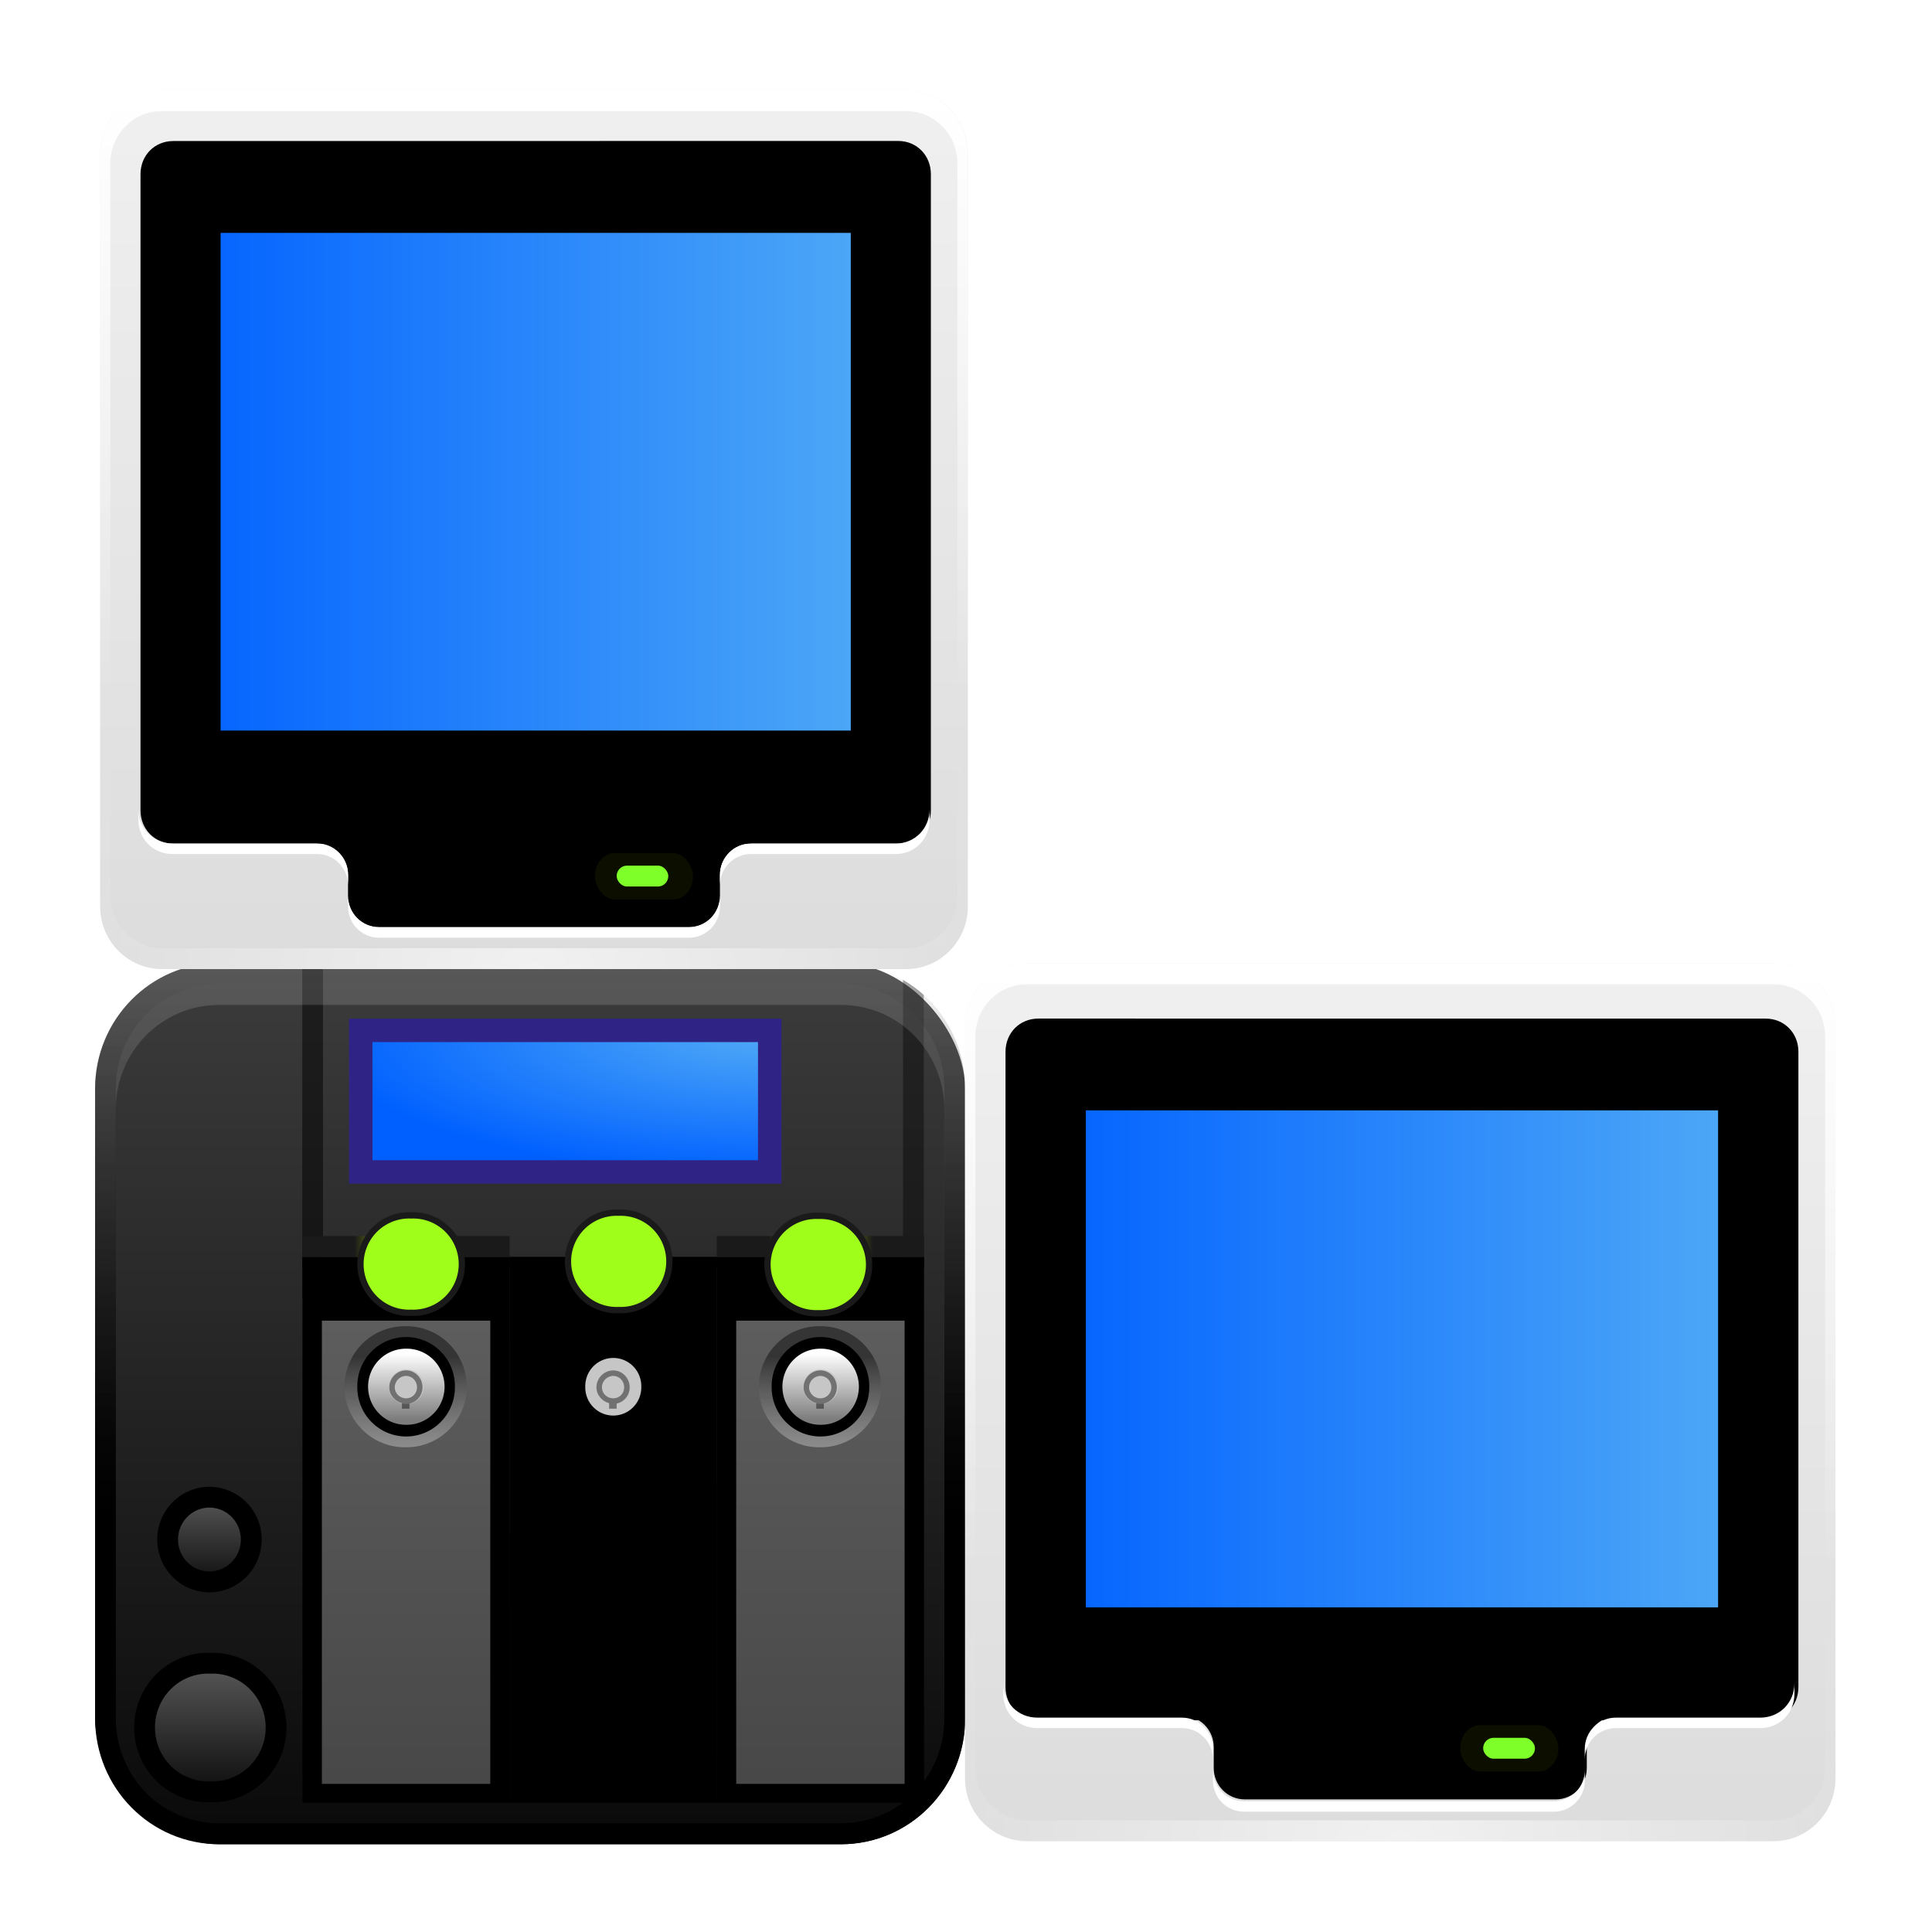 <?xml version="1.0" encoding="UTF-8" standalone="no"?>
<svg
   xmlns:dc="http://purl.org/dc/elements/1.1/"
   xmlns:cc="http://creativecommons.org/ns#"
   xmlns:rdf="http://www.w3.org/1999/02/22-rdf-syntax-ns#"
   xmlns:svg="http://www.w3.org/2000/svg"
   xmlns="http://www.w3.org/2000/svg"
   xmlns:xlink="http://www.w3.org/1999/xlink"
   xmlns:sodipodi="http://sodipodi.sourceforge.net/DTD/sodipodi-0.dtd"
   xmlns:inkscape="http://www.inkscape.org/namespaces/inkscape"
   version="1.1"
   id="svg10994"
   height="22"
   width="22"
   sodipodi:docname="gtk-network.svg"
   inkscape:version="0.92.1 r">
  <sodipodi:namedview
     pagecolor="#ffffff"
     bordercolor="#666666"
     borderopacity="1"
     objecttolerance="10"
     gridtolerance="10"
     guidetolerance="10"
     inkscape:pageopacity="0"
     inkscape:pageshadow="2"
     inkscape:window-width="1680"
     inkscape:window-height="981"
     id="namedview116"
     showgrid="false"
     inkscape:zoom="30.341309"
     inkscape:cx="10.142177"
     inkscape:cy="13.39415"
     inkscape:window-x="0"
     inkscape:window-y="32"
     inkscape:window-maximized="1"
     inkscape:current-layer="layer1-7" />
  <defs
     id="defs10996">
    <linearGradient
       id="linearGradient3454-2-5-0-3-4-1">
      <stop
         id="stop3456-4-9-38-1-8-8"
         style="stop-color:#ffffff;stop-opacity:1"
         offset="0" />
      <stop
         id="stop3458-39-80-3-5-5-8"
         style="stop-color:#ffffff;stop-opacity:0.235"
         offset="0.01" />
      <stop
         id="stop3460-7-0-2-4-2-7"
         style="stop-color:#ffffff;stop-opacity:0.157"
         offset="0.99" />
      <stop
         id="stop3462-0-9-8-7-2-3"
         style="stop-color:#ffffff;stop-opacity:0.392"
         offset="1" />
    </linearGradient>
    <linearGradient
       id="linearGradient6129-963-697-142-998-580-273-5-3">
      <stop
         offset="0"
         style="stop-color:#0a0a0a;stop-opacity:0.498"
         id="stop2661-1-2" />
      <stop
         offset="1"
         style="stop-color:#0a0a0a;stop-opacity:0"
         id="stop2663-85-8" />
    </linearGradient>
    <linearGradient
       id="linearGradient4632-0-6-4-3-4-0">
      <stop
         id="stop4634-4-4-7-7-4-8"
         offset="0"
         style="stop-color:#bababa;stop-opacity:1;" />
      <stop
         id="stop4636-3-1-5-1-3-9"
         offset="1"
         style="stop-color:#838383;stop-opacity:1;" />
    </linearGradient>
    <linearGradient
       id="linearGradient4325-0">
      <stop
         id="stop4327-4"
         style="stop-color:#ffffff;stop-opacity:1"
         offset="0" />
      <stop
         id="stop4329-5"
         style="stop-color:#ffffff;stop-opacity:0.235"
         offset="0.111" />
      <stop
         id="stop4331-6"
         style="stop-color:#ffffff;stop-opacity:0.157"
         offset="0.99" />
      <stop
         id="stop4333-7"
         style="stop-color:#ffffff;stop-opacity:0.392"
         offset="1" />
    </linearGradient>
    <linearGradient
       id="linearGradient4646-7-4-3-5-6">
      <stop
         id="stop4648-8-0-3-6-5"
         style="stop-color:#f9f9f9;stop-opacity:1"
         offset="0" />
      <stop
         id="stop4650-1-7-3-4-8"
         style="stop-color:#d8d8d8;stop-opacity:1"
         offset="1" />
    </linearGradient>
    <linearGradient
       id="linearGradient3104-8-8-97-4-6-11-5-5-0-5">
      <stop
         id="stop3106-5-4-3-5-0-2-1-0-6-6"
         style="stop-color:#000000;stop-opacity:0.322"
         offset="0" />
      <stop
         id="stop3108-4-3-7-8-2-0-7-9-1-4"
         style="stop-color:#000000;stop-opacity:0.278"
         offset="1" />
    </linearGradient>
    <linearGradient
       x1="34.365"
       y1="48"
       x2="43.416"
       y2="48"
       id="linearGradient8729"
       xlink:href="#linearGradient6151"
       gradientUnits="userSpaceOnUse"
       gradientTransform="matrix(0,0.267,-0.267,0,37.322,22.138)" />
    <linearGradient
       id="linearGradient6151">
      <stop
         id="stop6153"
         style="stop-color:#5b5b5b;stop-opacity:1"
         offset="0" />
      <stop
         id="stop6155"
         style="stop-color:#0a0a0a;stop-opacity:1"
         offset="1" />
    </linearGradient>
    <linearGradient
       x1="34.571"
       y1="48"
       x2="43.211"
       y2="48"
       id="linearGradient8714"
       xlink:href="#linearGradient6151"
       gradientUnits="userSpaceOnUse"
       gradientTransform="matrix(0,0.405,-0.405,0,43.979,21.455)" />
    <filter
       style="color-interpolation-filters:sRGB"
       id="filter6045">
      <feGaussianBlur
         stdDeviation="0.19"
         id="feGaussianBlur6047" />
    </filter>
    <filter
       style="color-interpolation-filters:sRGB"
       id="filter6036">
      <feGaussianBlur
         stdDeviation="0.285"
         id="feGaussianBlur6038" />
    </filter>
    <linearGradient
       id="linearGradient5892">
      <stop
         id="stop5894"
         style="stop-color:#484848;stop-opacity:1"
         offset="0" />
      <stop
         id="stop5896"
         style="stop-color:#5d5d5d;stop-opacity:1"
         offset="1" />
    </linearGradient>
    <linearGradient
       id="linearGradient6059">
      <stop
         id="stop6061"
         style="stop-color:#000000;stop-opacity:0.426"
         offset="0" />
      <stop
         id="stop6063"
         style="stop-color:#ffffff;stop-opacity:0.317"
         offset="1" />
    </linearGradient>
    <linearGradient
       id="linearGradient6069">
      <stop
         id="stop6071"
         style="stop-color:#ffffff;stop-opacity:1"
         offset="0" />
      <stop
         id="stop6073"
         style="stop-color:#7c7c7c;stop-opacity:1"
         offset="1" />
    </linearGradient>
    <linearGradient
       id="linearGradient3303">
      <stop
         id="stop3305"
         style="stop-color:#1a1a1a;stop-opacity:1"
         offset="0" />
      <stop
         id="stop3313"
         style="stop-color:#1a1a1a;stop-opacity:1"
         offset="0.25" />
      <stop
         id="stop3311"
         style="stop-color:#cdff01;stop-opacity:1"
         offset="0.501" />
      <stop
         id="stop3315"
         style="stop-color:#1a1a1a;stop-opacity:1"
         offset="0.75" />
      <stop
         id="stop3307"
         style="stop-color:#1a1a1a;stop-opacity:1"
         offset="1" />
    </linearGradient>
    <filter
       style="color-interpolation-filters:sRGB"
       id="filter4760">
      <feGaussianBlur
         stdDeviation="0.19"
         id="feGaussianBlur4758" />
    </filter>
    <filter
       style="color-interpolation-filters:sRGB"
       id="filter4764">
      <feGaussianBlur
         stdDeviation="0.285"
         id="feGaussianBlur4762" />
    </filter>
    <filter
       style="color-interpolation-filters:sRGB"
       id="filter4806">
      <feGaussianBlur
         stdDeviation="0.19"
         id="feGaussianBlur4804" />
    </filter>
    <filter
       style="color-interpolation-filters:sRGB"
       id="filter4810">
      <feGaussianBlur
         stdDeviation="0.285"
         id="feGaussianBlur4808" />
    </filter>
    <filter
       style="color-interpolation-filters:sRGB"
       id="filter4852">
      <feGaussianBlur
         stdDeviation="0.19"
         id="feGaussianBlur4850" />
    </filter>
    <filter
       style="color-interpolation-filters:sRGB"
       id="filter4856">
      <feGaussianBlur
         stdDeviation="0.285"
         id="feGaussianBlur4854" />
    </filter>
    <filter
       style="color-interpolation-filters:sRGB"
       id="filter4898">
      <feGaussianBlur
         stdDeviation="0.19"
         id="feGaussianBlur4896" />
    </filter>
    <filter
       style="color-interpolation-filters:sRGB"
       id="filter4902">
      <feGaussianBlur
         stdDeviation="0.285"
         id="feGaussianBlur4900" />
    </filter>
    <linearGradient
       x1="22.429"
       y1="48"
       x2="22.429"
       y2="74.356"
       id="linearGradient8178"
       xlink:href="#linearGradient3211"
       gradientUnits="userSpaceOnUse"
       gradientTransform="matrix(0.524,0,0,0.524,18.476,-7.019)" />
    <linearGradient
       id="linearGradient3211">
      <stop
         offset="0"
         style="stop-color:#ffffff;stop-opacity:1"
         id="stop3213" />
      <stop
         offset="1"
         style="stop-color:#ffffff;stop-opacity:0"
         id="stop3215" />
    </linearGradient>
    <radialGradient
       cx="85.651"
       cy="29.289"
       r="21"
       fx="85.651"
       fy="29.289"
       id="radialGradient8206"
       xlink:href="#linearGradient3265"
       gradientUnits="userSpaceOnUse"
       gradientTransform="matrix(-0.576,0,0,-0.183,88.583,25.263)" />
    <linearGradient
       id="linearGradient3265">
      <stop
         id="stop3267"
         style="stop-color:#52acf6;stop-opacity:1"
         offset="0" />
      <stop
         id="stop3269"
         style="stop-color:#0060ff;stop-opacity:1"
         offset="1" />
    </linearGradient>
    <linearGradient
       x1="23.893"
       y1="70.751"
       x2="23.893"
       y2="48"
       id="linearGradient8186"
       xlink:href="#linearGradient3175"
       gradientUnits="userSpaceOnUse"
       gradientTransform="matrix(0.524,0,0,0.524,18.476,-7.019)" />
    <linearGradient
       x1="45.448"
       y1="92.54"
       x2="45.448"
       y2="7.017"
       id="linearGradient3175"
       gradientUnits="userSpaceOnUse"
       gradientTransform="scale(1.006,0.994)">
      <stop
         id="stop3177"
         style="stop-color:#000000;stop-opacity:1"
         offset="0" />
      <stop
         id="stop3179"
         style="stop-color:#000000;stop-opacity:0"
         offset="1" />
    </linearGradient>
    <linearGradient
       x1="48"
       y1="90"
       x2="48"
       y2="5.988"
       id="linearGradient8096"
       xlink:href="#linearGradient4941"
       gradientUnits="userSpaceOnUse"
       gradientTransform="matrix(0.262,0,0,0.262,20.048,16.553)" />
    <linearGradient
       id="linearGradient4941">
      <stop
         id="stop4943"
         style="stop-color:#0a0a0a;stop-opacity:1"
         offset="0" />
      <stop
         id="stop4945"
         style="stop-color:#3c3c3c;stop-opacity:1"
         offset="1" />
    </linearGradient>
    <linearGradient
       y2="42"
       x2="39"
       y1="72"
       x1="39"
       gradientTransform="matrix(0.529,0,0,0.727,0.353,34.482)"
       gradientUnits="userSpaceOnUse"
       id="linearGradient1162"
       xlink:href="#linearGradient5892" />
    <linearGradient
       y2="48"
       x2="42.851"
       y1="48"
       x1="36.925"
       gradientUnits="userSpaceOnUse"
       id="linearGradient1164"
       xlink:href="#linearGradient6059" />
    <linearGradient
       y2="48"
       x2="43.643"
       y1="48"
       x1="34.139"
       gradientUnits="userSpaceOnUse"
       id="linearGradient1166"
       xlink:href="#linearGradient6069" />
    <linearGradient
       y2="31"
       x2="48"
       y1="31"
       x1="30"
       gradientTransform="matrix(0.556,0,0,0.5,-0.667,46)"
       gradientUnits="userSpaceOnUse"
       id="linearGradient1168"
       xlink:href="#linearGradient3303" />
    <radialGradient
       gradientTransform="matrix(-0.246,0,0,-0.079,29.825,14.041)"
       gradientUnits="userSpaceOnUse"
       xlink:href="#linearGradient3265"
       id="radialGradient8206-3"
       fy="29.289"
       fx="85.651"
       r="21"
       cy="29.289"
       cx="85.651" />
    <linearGradient
       gradientUnits="userSpaceOnUse"
       xlink:href="#linearGradient3700"
       id="linearGradient3735"
       y2="5.988"
       x2="48"
       y1="90"
       x1="48" />
    <linearGradient
       id="linearGradient3700">
      <stop
         offset="0"
         style="stop-color:#dcdcdc;stop-opacity:1"
         id="stop3702" />
      <stop
         offset="1"
         style="stop-color:#f0f0f0;stop-opacity:1"
         id="stop3704" />
    </linearGradient>
    <linearGradient
       gradientUnits="userSpaceOnUse"
       xlink:href="#linearGradient3211"
       id="linearGradient3188"
       y2="63.893"
       x2="36.357"
       y1="6"
       x1="36.357" />
    <filter
       id="filter3531-2"
       height="1.84"
       width="1.336"
       y="-0.42"
       x="-0.168"
       style="color-interpolation-filters:sRGB">
      <feGaussianBlur
         id="feGaussianBlur3533-6"
         stdDeviation="0.55" />
    </filter>
    <radialGradient
       gradientTransform="matrix(1.157,0,0,0.996,-7.551,0.197)"
       gradientUnits="userSpaceOnUse"
       xlink:href="#linearGradient3211"
       id="radialGradient2874-6"
       fy="90.172"
       fx="48"
       r="42"
       cy="90.172"
       cx="48" />
    <filter
       id="filter4161-49"
       style="color-interpolation-filters:sRGB">
      <feGaussianBlur
         stdDeviation="0.503"
         id="feGaussianBlur4163-5" />
    </filter>
    <radialGradient
       gradientTransform="matrix(0.136,0,0,0.119,-0.454,0.336)"
       gradientUnits="userSpaceOnUse"
       xlink:href="#linearGradient3211"
       id="radialGradient2874"
       fy="90.172"
       fx="48"
       r="42"
       cy="90.172"
       cx="48" />
    <filter
       id="filter3531"
       height="1.84"
       width="1.336"
       y="-0.42"
       x="-0.168"
       style="color-interpolation-filters:sRGB">
      <feGaussianBlur
         id="feGaussianBlur3533"
         stdDeviation="0.55" />
    </filter>
    <linearGradient
       gradientTransform="matrix(0.118,0,0,0.119,0.435,0.313)"
       inkscape:collect="always"
       xlink:href="#linearGradient3211"
       id="linearGradient5035"
       gradientUnits="userSpaceOnUse"
       x1="36.357"
       y1="6"
       x2="36.357"
       y2="63.893" />
    <linearGradient
       gradientTransform="matrix(0.118,0,0,0.119,0.435,0.313)"
       inkscape:collect="always"
       xlink:href="#linearGradient3700"
       id="linearGradient5033"
       gradientUnits="userSpaceOnUse"
       x1="48"
       y1="90"
       x2="48"
       y2="5.988" />
    <filter
       id="filter4161"
       style="color-interpolation-filters:sRGB">
      <feGaussianBlur
         stdDeviation="0.503"
         id="feGaussianBlur4163" />
    </filter>
    <linearGradient
       gradientTransform="matrix(0,0.122,-0.12,0,8.155,12.796)"
       gradientUnits="userSpaceOnUse"
       xlink:href="#linearGradient6151"
       id="linearGradient8729-7"
       y2="48"
       x2="43.416"
       y1="48"
       x1="34.365" />
    <linearGradient
       gradientTransform="matrix(0,0.185,-0.182,0,11.152,12.484)"
       gradientUnits="userSpaceOnUse"
       xlink:href="#linearGradient6151"
       id="linearGradient8714-5"
       y2="48"
       x2="43.211"
       y1="48"
       x1="34.571" />
    <filter
       id="filter6045-6"
       style="color-interpolation-filters:sRGB">
      <feGaussianBlur
         id="feGaussianBlur6047-2"
         stdDeviation="0.19" />
    </filter>
    <filter
       id="filter6036-9"
       style="color-interpolation-filters:sRGB">
      <feGaussianBlur
         id="feGaussianBlur6038-1"
         stdDeviation="0.285" />
    </filter>
    <filter
       id="filter5282"
       style="color-interpolation-filters:sRGB">
      <feGaussianBlur
         id="feGaussianBlur5280"
         stdDeviation="0.19" />
    </filter>
    <filter
       id="filter5286"
       style="color-interpolation-filters:sRGB">
      <feGaussianBlur
         id="feGaussianBlur5284"
         stdDeviation="0.285" />
    </filter>
    <filter
       id="filter5328"
       style="color-interpolation-filters:sRGB">
      <feGaussianBlur
         id="feGaussianBlur5326"
         stdDeviation="0.19" />
    </filter>
    <filter
       id="filter5332"
       style="color-interpolation-filters:sRGB">
      <feGaussianBlur
         id="feGaussianBlur5330"
         stdDeviation="0.285" />
    </filter>
    <filter
       id="filter5374"
       style="color-interpolation-filters:sRGB">
      <feGaussianBlur
         id="feGaussianBlur5372"
         stdDeviation="0.19" />
    </filter>
    <filter
       id="filter5378"
       style="color-interpolation-filters:sRGB">
      <feGaussianBlur
         id="feGaussianBlur5376"
         stdDeviation="0.285" />
    </filter>
    <filter
       id="filter5420"
       style="color-interpolation-filters:sRGB">
      <feGaussianBlur
         id="feGaussianBlur5418"
         stdDeviation="0.19" />
    </filter>
    <filter
       id="filter5424"
       style="color-interpolation-filters:sRGB">
      <feGaussianBlur
         id="feGaussianBlur5422"
         stdDeviation="0.285" />
    </filter>
    <linearGradient
       gradientTransform="matrix(0.236,0,0,0.239,-0.332,-0.504)"
       gradientUnits="userSpaceOnUse"
       xlink:href="#linearGradient3211"
       id="linearGradient8178-8"
       y2="74.356"
       x2="22.429"
       y1="48"
       x1="22.429" />
    <linearGradient
       gradientTransform="matrix(0.236,0,0,0.239,-0.332,-0.504)"
       gradientUnits="userSpaceOnUse"
       xlink:href="#linearGradient3175"
       id="linearGradient8186-7"
       y2="48"
       x2="23.893"
       y1="70.751"
       x1="23.893" />
    <linearGradient
       gradientTransform="matrix(0.118,0,0,0.119,0.375,10.248)"
       gradientUnits="userSpaceOnUse"
       xlink:href="#linearGradient4941"
       id="linearGradient8096-0"
       y2="5.988"
       x2="48"
       y1="90"
       x1="48" />
    <linearGradient
       inkscape:collect="always"
       xlink:href="#linearGradient3265"
       id="linearGradient1334"
       gradientUnits="userSpaceOnUse"
       x1="12.062"
       y1="39"
       x2="83.938"
       y2="39" />
    <linearGradient
       inkscape:collect="always"
       xlink:href="#linearGradient5892"
       id="linearGradient1352"
       gradientUnits="userSpaceOnUse"
       gradientTransform="matrix(0.529,0,0,0.727,0.353,34.482)"
       x1="39"
       y1="72"
       x2="39"
       y2="42" />
    <linearGradient
       inkscape:collect="always"
       xlink:href="#linearGradient6059"
       id="linearGradient1354"
       gradientUnits="userSpaceOnUse"
       x1="36.925"
       y1="48"
       x2="42.851"
       y2="48" />
    <linearGradient
       inkscape:collect="always"
       xlink:href="#linearGradient6069"
       id="linearGradient1356"
       gradientUnits="userSpaceOnUse"
       x1="34.139"
       y1="48"
       x2="43.643"
       y2="48" />
    <linearGradient
       inkscape:collect="always"
       xlink:href="#linearGradient3303"
       id="linearGradient1358"
       gradientUnits="userSpaceOnUse"
       gradientTransform="matrix(0.556,0,0,0.5,-0.667,46)"
       x1="30"
       y1="31"
       x2="48"
       y2="31" />
    <filter
       id="filter3531-7"
       height="1.84"
       width="1.336"
       y="-0.42"
       x="-0.168"
       style="color-interpolation-filters:sRGB">
      <feGaussianBlur
         id="feGaussianBlur3533-5"
         stdDeviation="0.55" />
    </filter>
    <linearGradient
       inkscape:collect="always"
       xlink:href="#linearGradient3265"
       id="linearGradient1334-9"
       gradientUnits="userSpaceOnUse"
       x1="12.062"
       y1="39"
       x2="83.938"
       y2="39" />
    <filter
       id="filter4161-8"
       style="color-interpolation-filters:sRGB">
      <feGaussianBlur
         stdDeviation="0.503"
         id="feGaussianBlur4163-9" />
    </filter>
  </defs>
  <rect
     width="9.907"
     height="10.035"
     rx="1.415"
     ry="1.434"
     x="1.083"
     y="10.965"
     id="rect8039"
     style="display:inline;fill:url(#linearGradient8096-0);fill-opacity:1;fill-rule:nonzero;stroke:none;stroke-width:0.237" />
  <path
     d="m 2.498,10.965 c -0.784,0 -1.415,0.639 -1.415,1.434 v 7.168 c 0,0.794 0.631,1.434 1.415,1.434 h 7.077 c 0.784,0 1.415,-0.639 1.415,-1.434 v -7.168 c 0,-0.794 -0.631,-1.434 -1.415,-1.434 z m 0,0.239 h 7.077 c 0.656,0 1.179,0.531 1.179,1.195 v 7.168 c 0,0.664 -0.524,1.195 -1.179,1.195 h -7.077 c -0.656,2e-6 -1.179,-0.531 -1.179,-1.195 v -7.168 c 0,-0.664 0.524,-1.195 1.179,-1.195 z"
     id="rect8166"
     style="display:inline;fill:url(#linearGradient8186-7);fill-opacity:1;fill-rule:nonzero;stroke:none;stroke-width:0.237"
     inkscape:connector-curvature="0" />
  <rect
     width="0.236"
     height="3.823"
     x="3.442"
     y="10.965"
     id="rect8480"
     style="display:inline;opacity:0.5;fill:#000000;fill-opacity:1;fill-rule:nonzero;stroke:none;stroke-width:0.237" />
  <path
     d="m 10.283,11.159 v 3.629 H 10.519 V 11.33 c -0.072,-0.066 -0.151,-0.122 -0.236,-0.172 z"
     id="rect8482"
     style="display:inline;opacity:0.4;fill:#000000;fill-opacity:1;fill-rule:nonzero;stroke:none;stroke-width:0.237"
     inkscape:connector-curvature="0" />
  <path
     d="m 2.498,10.965 c -0.784,0 -1.415,0.639 -1.415,1.434 v 7.168 c 0,0.713 0.508,1.299 1.179,1.411 -0.539,-0.111 -0.944,-0.591 -0.944,-1.172 v -7.168 c 0,-0.664 0.524,-1.195 1.179,-1.195 h 7.077 c 0.656,0 1.179,0.531 1.179,1.195 v 7.168 c 0,0.581 -0.404,1.062 -0.944,1.172 0.672,-0.113 1.179,-0.698 1.179,-1.411 v -7.168 c 0,-0.794 -0.631,-1.434 -1.415,-1.434 z"
     id="rect8160"
     style="display:inline;opacity:0.15;fill:url(#linearGradient8178-8);fill-opacity:1;fill-rule:nonzero;stroke:none;stroke-width:0.237"
     inkscape:connector-curvature="0" />
  <g
     style="display:inline"
     id="g8638"
     transform="matrix(0.236,0,0,0.239,-0.332,-0.504)">
    <path
       d="m 18.336,69.391 c -0.044,0.309 -0.211,0.578 -0.463,0.74 v 2.434 c 0.292,0.187 0.48,0.517 0.48,0.888 1e-6,0.371 -0.188,0.701 -0.48,0.888 v 2.434 c 0.292,0.187 0.48,0.517 0.48,0.888 1e-6,0.371 -0.188,0.701 -0.48,0.888 v 2.434 c 0.292,0.187 0.48,0.517 0.48,0.888 1e-6,0.371 -0.188,0.701 -0.48,0.888 v 1.053 h 0.496 c 0.08,-0.503 0.514,-0.888 1.042,-0.888 0.528,0 0.963,0.385 1.042,0.888 h 2.151 c 0.08,-0.503 0.514,-0.888 1.042,-0.888 0.275,0 0.523,0.108 0.711,0.28 v -2.664 c -0.188,0.171 -0.436,0.28 -0.711,0.28 -0.584,0 -1.059,-0.472 -1.059,-1.053 1e-6,-0.581 0.474,-1.053 1.059,-1.053 0.275,0 0.523,0.108 0.711,0.28 v -2.664 c -0.188,0.171 -0.436,0.28 -0.711,0.28 -0.584,0 -1.059,-0.472 -1.059,-1.053 1e-6,-0.581 0.474,-1.053 1.059,-1.053 0.275,0 0.523,0.108 0.711,0.28 v -2.664 c -0.188,0.171 -0.436,0.28 -0.711,0.28 -0.584,0 -1.059,-0.472 -1.059,-1.053 1e-6,-0.581 0.474,-1.053 1.059,-1.053 0.275,0 0.523,0.108 0.711,0.28 v -1.184 h -1.787 c -0.073,0.511 -0.509,0.905 -1.042,0.905 -0.534,0 -0.97,-0.394 -1.042,-0.905 z m 1.075,0.905 c 0.584,0 1.059,0.472 1.059,1.053 1e-6,0.581 -0.474,1.053 -1.059,1.053 -0.584,0 -1.059,-0.472 -1.059,-1.053 1e-6,-0.581 0.474,-1.053 1.059,-1.053 z m 2.118,2.105 c 0.584,0 1.059,0.472 1.059,1.053 1e-6,0.581 -0.474,1.053 -1.059,1.053 -0.584,0 -1.059,-0.472 -1.059,-1.053 1e-6,-0.581 0.474,-1.053 1.059,-1.053 z m -2.118,2.105 c 0.584,0 1.059,0.472 1.059,1.053 1e-6,0.581 -0.474,1.053 -1.059,1.053 -0.584,0 -1.059,-0.472 -1.059,-1.053 1e-6,-0.581 0.474,-1.053 1.059,-1.053 z m 2.118,2.105 c 0.584,0 1.059,0.472 1.059,1.053 1e-6,0.581 -0.474,1.053 -1.059,1.053 -0.584,0 -1.059,-0.472 -1.059,-1.053 1e-6,-0.581 0.474,-1.053 1.059,-1.053 z m -2.118,2.105 c 0.584,0 1.059,0.472 1.059,1.053 1e-6,0.581 -0.474,1.053 -1.059,1.053 -0.584,0 -1.059,-0.472 -1.059,-1.053 1e-6,-0.581 0.474,-1.053 1.059,-1.053 z m 2.118,2.105 c 0.584,0 1.059,0.472 1.059,1.053 1e-6,0.581 -0.474,1.053 -1.059,1.053 -0.584,0 -1.059,-0.472 -1.059,-1.053 1e-6,-0.581 0.474,-1.053 1.059,-1.053 z"
       id="path8490"
       style="fill:#999999;fill-opacity:1;fill-rule:nonzero;stroke:none"
       inkscape:connector-curvature="0" />
    <path
       d="M 34,68.969 V 75 c 0,0.554 0.446,1 1,1 0.554,0 1,-0.446 1,-1 v -6.031 z m 4,0 V 75 c 0,0.554 0.446,1 1,1 0.554,0 1,-0.446 1,-1 v -6.031 z m 4,0 V 75 c 0,0.554 0.446,1 1,1 0.554,0 1,-0.446 1,-1 v -6.031 z"
       transform="matrix(0.529,0,0,0.526,0.353,42.928)"
       id="path8504"
       style="fill:none;stroke:#000000;stroke-width:1.894;stroke-linecap:square;stroke-linejoin:miter;stroke-miterlimit:4;stroke-dasharray:none;stroke-dashoffset:0;stroke-opacity:1;filter:url(#filter6045-6)"
       inkscape:connector-curvature="0" />
    <rect
       width="10"
       height="26"
       x="16"
       y="62"
       id="rect8506"
       style="fill:#000000;fill-opacity:1;fill-rule:nonzero;stroke:none" />
    <rect
       width="1"
       height="1"
       x="17"
       y="81"
       id="rect8512"
       style="fill:#000000;fill-opacity:1;fill-rule:nonzero;stroke:none" />
    <path
       d="M 34,51.5 V 67 c 0,0.554 0.446,1 1,1 0.554,0 1,-0.446 1,-1 V 53.281 C 35.213,52.834 34.518,52.238 34,51.5 Z m 10,0 c -0.518,0.738 -1.213,1.334 -2,1.781 V 67 c 0,0.554 0.446,1 1,1 0.554,0 1,-0.446 1,-1 z M 38,54 v 13 c 0,0.554 0.446,1 1,1 0.554,0 1,-0.446 1,-1 V 54 c -0.327,0.055 -0.657,0.094 -1,0.094 -0.343,0 -0.673,-0.039 -1,-0.094 z"
       transform="matrix(0.529,0,0,0.526,0.353,42.928)"
       id="path8530"
       style="fill:none;stroke:#000000;stroke-width:1.894;stroke-linecap:square;stroke-linejoin:miter;stroke-miterlimit:4;stroke-dasharray:none;stroke-dashoffset:0;stroke-opacity:1;filter:url(#filter6036-9)"
       inkscape:connector-curvature="0" />
    <path
       d="M 19,75.844 V 82.5 c 0,0.277 0.223,0.5 0.5,0.5 0.277,0 0.5,-0.223 0.5,-0.5 v -6.25 c -0.358,-0.085 -0.683,-0.238 -1,-0.406 z m 4,0 c -0.317,0.168 -0.642,0.322 -1,0.406 v 6.25 c 0,0.277 0.223,0.5 0.5,0.5 0.277,0 0.5,-0.223 0.5,-0.5 z"
       id="path8636"
       style="opacity:0.7;fill:#000000;fill-opacity:1;fill-rule:nonzero;stroke:none"
       inkscape:connector-curvature="0" />
    <path
       d="m 16.938,65.031 v 22.07 h 8.125 V 65.031 Z"
       id="path8532"
       style="fill:url(#linearGradient1352);fill-opacity:1;fill-rule:nonzero;stroke:none;stroke-width:1.176"
       inkscape:connector-curvature="0" />
    <path
       d="m 42.851,48 a 3.96,3.96 0 1 1 -7.919,0 3.96,3.96 0 1 1 7.919,0 z"
       transform="matrix(0,0.728,-0.733,0,56.163,39.867)"
       id="path8536"
       style="fill:url(#linearGradient1354);fill-opacity:1;fill-rule:nonzero;stroke:none"
       inkscape:connector-curvature="0" />
    <path
       d="m 42.851,48 a 3.96,3.96 0 1 1 -7.919,0 3.96,3.96 0 1 1 7.919,0 z"
       transform="matrix(0.468,0,0,0.465,2.801,45.861)"
       id="path8538"
       style="fill:#c6c6c6;fill-opacity:1;fill-rule:nonzero;stroke:#000000;stroke-width:2.143;stroke-linecap:square;stroke-linejoin:miter;stroke-miterlimit:4;stroke-dasharray:none;stroke-dashoffset:0;stroke-opacity:1"
       inkscape:connector-curvature="0" />
    <path
       d="m 42.851,48 a 3.96,3.96 0 1 1 -7.919,0 3.96,3.96 0 1 1 7.919,0 z"
       transform="matrix(0,0.332,-0.334,0,37.044,55.268)"
       id="path8542"
       style="fill:none;stroke:url(#linearGradient1356);stroke-width:3.001;stroke-linecap:square;stroke-linejoin:miter;stroke-miterlimit:4;stroke-dasharray:none;stroke-dashoffset:0;stroke-opacity:1"
       inkscape:connector-curvature="0" />
    <path
       d="m 21,67.401 c -0.441,0 -0.811,0.368 -0.811,0.806 0,0.365 0.271,0.665 0.612,0.757 v 0.263 h 0.364 v -0.247 c 0.363,-0.073 0.629,-0.39 0.629,-0.773 0,-0.438 -0.354,-0.806 -0.794,-0.806 z m 0,0.263 c 0.297,0 0.529,0.247 0.529,0.543 -1e-6,0.296 -0.232,0.526 -0.529,0.526 -0.297,-10e-7 -0.546,-0.231 -0.546,-0.526 10e-7,-0.296 0.249,-0.543 0.546,-0.543 z"
       id="path8544"
       style="opacity:0.426;fill:#000000;fill-opacity:1;fill-rule:nonzero;stroke:none"
       inkscape:connector-curvature="0" />
    <rect
       width="10"
       height="0.5"
       x="16"
       y="62"
       id="rect8498"
       style="fill:#000000;fill-opacity:1;fill-rule:nonzero;stroke:none">
      <rect
         width="10"
         height="1"
         x="16"
         y="61"
         id="rect8496"
         style="fill:url(#linearGradient1358);fill-opacity:1;fill-rule:nonzero;stroke:none" />
    </rect>
  </g>
  <use
     style="display:inline"
     transform="translate(2.359)"
     id="use8686"
     x="0"
     y="0"
     width="96"
     height="96"
     xlink:href="#g8638" />
  <use
     style="display:inline"
     transform="translate(2.359)"
     id="use8688"
     x="0"
     y="0"
     width="96"
     height="96"
     xlink:href="#use8686" />
  <path
     d="m 2.395,20.403 a 0.722,0.732 0 1 1 0,-1.463 0.722,0.732 0 1 1 0,1.463 z"
     id="path8692"
     style="display:inline;fill:url(#linearGradient8714-5);fill-opacity:1;fill-rule:nonzero;stroke:#000000;stroke-width:0.237;stroke-linecap:square;stroke-linejoin:miter;stroke-miterlimit:4;stroke-dasharray:none;stroke-dashoffset:0;stroke-opacity:1"
     inkscape:connector-curvature="0" />
  <path
     d="m 2.385,18.013 a 0.476,0.482 0 1 1 0,-0.964 0.476,0.482 0 1 1 0,0.964 z"
     id="path8704"
     style="display:inline;fill:url(#linearGradient8729-7);fill-opacity:1;fill-rule:nonzero;stroke:#000000;stroke-width:0.237;stroke-linecap:square;stroke-linejoin:miter;stroke-miterlimit:4;stroke-dasharray:none;stroke-dashoffset:0;stroke-opacity:1"
     inkscape:connector-curvature="0" />
  <path
     d="m 7.045,14.918 a 0.554,0.555 0 1 1 0,-1.109 0.554,0.555 0 1 1 0,1.109 z"
     id="path8704-5-9"
     style="display:inline;fill:#a0ff1a;fill-opacity:1;fill-rule:nonzero;stroke:#1a1a1a;stroke-width:0.072;stroke-linecap:square;stroke-linejoin:miter;stroke-miterlimit:4;stroke-dasharray:none;stroke-dashoffset:0;stroke-opacity:1"
     inkscape:connector-curvature="0" />
  <path
     d="m 9.318,14.954 a 0.555,0.555 0 1 1 0,-1.109 0.555,0.555 0 1 1 0,1.109 z"
     id="path8704-5-9-6"
     style="display:inline;fill:#a0ff1a;fill-opacity:1;fill-rule:nonzero;stroke:#1a1a1a;stroke-width:0.072;stroke-linecap:square;stroke-linejoin:miter;stroke-miterlimit:4;stroke-dasharray:none;stroke-dashoffset:0;stroke-opacity:1"
     inkscape:connector-curvature="0" />
  <path
     d="m 4.682,14.949 a 0.554,0.555 0 1 1 0,-1.109 0.554,0.555 0 1 1 0,1.109 z"
     id="path8704-5-9-0"
     style="display:inline;fill:#a0ff1a;fill-opacity:1;fill-rule:nonzero;stroke:#1a1a1a;stroke-width:0.072;stroke-linecap:square;stroke-linejoin:miter;stroke-miterlimit:4;stroke-dasharray:none;stroke-dashoffset:0;stroke-opacity:1"
     inkscape:connector-curvature="0" />
  <g
     style="display:inline"
     transform="matrix(0.118,0,0,0.119,0.435,0.313)"
     id="layer3-7">
    <path
       d="m 12.062,12.062 v 53.875 h 71.875 v -53.875 z"
       id="path3215"
       style="fill:url(#linearGradient1334);fill-opacity:1;fill-rule:nonzero;stroke:none"
       transform="matrix(-1.001,0,0,-1.156,96.01,88.221)"
       inkscape:connector-curvature="0" />
    <path
       d="M 12,12 V 74.281 H 83.938 V 12 Z m 3,3 H 81 V 71 H 15 Z"
       id="path3726"
       style="fill:#0e367e;fill-opacity:1;fill-rule:nonzero;stroke:none;filter:url(#filter4161)"
       inkscape:connector-curvature="0" />
  </g>
  <path
     d="m 1.846,1.027 c -0.391,0 -0.706,0.319 -0.706,0.715 v 8.578 c 0,0.396 0.315,0.715 0.706,0.715 h 8.469 c 0.391,0 0.706,-0.319 0.706,-0.715 V 1.742 c 0,-0.396 -0.315,-0.715 -0.706,-0.715 z m 0.235,0.893 h 8.043 v 6.971 H 2.081 Z"
     id="rect2419"
     style="display:inline;fill:url(#linearGradient5033);fill-opacity:1;fill-rule:nonzero;stroke:none;stroke-width:0.118"
     inkscape:connector-curvature="0" />
  <path
     d="m 1.846,1.027 c -0.391,0 -0.706,0.319 -0.706,0.715 v 0.238 8.102 0.238 c 0,0.04 0.005,0.078 0.011,0.115 0.006,0.035 0.011,0.071 0.022,0.104 0.001,0.004 0.003,0.007 0.004,0.011 0.012,0.034 0.028,0.065 0.044,0.097 0.017,0.033 0.037,0.064 0.059,0.093 0.022,0.029 0.044,0.056 0.07,0.082 0.052,0.051 0.111,0.097 0.176,0.13 0.033,0.017 0.067,0.029 0.103,0.041 -0.03,-0.012 -0.057,-0.028 -0.085,-0.045 -8.71e-4,-5.25e-4 -0.003,5.36e-4 -0.004,0 -0.004,-0.002 -0.007,-0.005 -0.011,-0.007 -0.014,-0.009 -0.027,-0.019 -0.04,-0.03 -0.012,-0.01 -0.025,-0.019 -0.037,-0.03 -0.021,-0.019 -0.041,-0.041 -0.059,-0.063 -0.013,-0.016 -0.026,-0.032 -0.037,-0.048 -0.003,-0.004 -0.004,-0.01 -0.007,-0.015 -0.008,-0.012 -0.015,-0.024 -0.022,-0.037 -0.012,-0.023 -0.024,-0.05 -0.033,-0.074 -9.09e-4,-0.003 -0.003,-0.005 -0.004,-0.007 -0.004,-0.011 -0.004,-0.022 -0.007,-0.034 -0.004,-0.013 -0.008,-0.024 -0.011,-0.037 -0.009,-0.041 -0.015,-0.083 -0.015,-0.127 v -0.238 -8.102 -0.238 c 0,-0.331 0.261,-0.596 0.588,-0.596 h 0.235 7.999 0.235 c 0.327,0 0.588,0.264 0.588,0.596 v 0.238 8.102 0.238 c 0,0.043 -0.006,0.086 -0.015,0.127 -0.005,0.025 -0.01,0.047 -0.018,0.071 -9.06e-4,0.003 -0.003,0.005 -0.004,0.007 -0.007,0.021 -0.016,0.044 -0.026,0.063 -0.005,0.01 -0.009,0.02 -0.015,0.03 -0.006,0.012 -0.015,0.022 -0.022,0.034 -0.011,0.017 -0.024,0.033 -0.037,0.048 -0.017,0.021 -0.036,0.041 -0.055,0.06 -0.001,0.001 -0.002,0.003 -0.004,0.004 -0.016,0.015 -0.034,0.028 -0.051,0.041 -0.012,0.009 -0.024,0.018 -0.037,0.026 -8.71e-4,5.36e-4 -0.003,-5.25e-4 -0.004,0 -0.027,0.017 -0.054,0.033 -0.085,0.045 0.035,-0.012 0.07,-0.024 0.103,-0.041 0.066,-0.033 0.125,-0.079 0.176,-0.13 0.026,-0.025 0.048,-0.053 0.07,-0.082 0.022,-0.029 0.042,-0.06 0.059,-0.093 0.016,-0.032 0.032,-0.063 0.044,-0.097 0.001,-0.004 0.003,-0.007 0.004,-0.011 0.011,-0.033 0.016,-0.069 0.022,-0.104 0.006,-0.038 0.011,-0.076 0.011,-0.115 V 10.082 1.98 1.742 c 0,-0.396 -0.315,-0.715 -0.706,-0.715 z"
     id="rect3728"
     style="display:inline;fill:url(#linearGradient5035);fill-opacity:1;fill-rule:nonzero;stroke:none;stroke-width:0.118"
     inkscape:connector-curvature="0" />
  <path
     d="M 1.973,1.606 C 1.761,1.606 1.6,1.769 1.6,1.984 v 7.243 c 0,0.215 0.161,0.379 0.373,0.379 H 10.227 C 10.439,9.606 10.6,9.443 10.6,9.227 V 1.984 c 0,-0.215 -0.161,-0.379 -0.373,-0.379 z m 0.539,1.046 H 9.688 V 8.319 H 2.512 Z"
     id="path3174"
     style="display:inline;fill:#000000;fill-opacity:1;fill-rule:nonzero;stroke:none;stroke-width:0.113"
     inkscape:connector-curvature="0" />
  <path
     d="m 4.316,9.129 c -0.195,0 -0.353,0.159 -0.353,0.357 h -0.353 v 0.119 c 0.195,0 0.353,0.16 0.353,0.357 v 0.238 c 0,0.198 0.157,0.357 0.353,0.357 h 3.529 c 0.195,0 0.353,-0.159 0.353,-0.357 V 9.963 c 0,-0.197 0.158,-0.357 0.353,-0.357 v -0.119 h -0.353 c 0,-0.198 -0.157,-0.357 -0.353,-0.357 z"
     id="rect3535"
     style="display:inline;fill:#000000;fill-opacity:1;fill-rule:nonzero;stroke:none;stroke-width:0.118"
     inkscape:connector-curvature="0" />
  <rect
     width="7.857"
     height="3.143"
     rx="1.571"
     ry="1.571"
     x="50.571"
     y="79.536"
     transform="matrix(0.142,0,0,0.168,-0.406,-3.648)"
     id="rect3525"
     style="display:inline;opacity:0.243;fill:#ccff00;fill-opacity:1;fill-rule:nonzero;stroke:none;filter:url(#filter3531)" />
  <rect
     width="0.588"
     height="0.238"
     rx="0.118"
     ry="0.119"
     x="7.022"
     y="9.857"
     id="rect3485"
     style="display:inline;fill:#7fff2a;fill-opacity:1;fill-rule:nonzero;stroke:none;stroke-width:0.118" />
  <path
     d="m 1.575,9.211 v 0.119 c 0,0.224 0.168,0.395 0.39,0.395 h 1.646 c 0.195,0 0.353,0.16 0.353,0.357 V 9.963 c 0,-0.197 -0.158,-0.357 -0.353,-0.357 H 1.965 c -0.222,0 -0.39,-0.17 -0.39,-0.395 z m 9.011,0 c 0,0.224 -0.168,0.395 -0.39,0.395 H 8.551 c -0.195,0 -0.353,0.16 -0.353,0.357 v 0.119 c 0,-0.197 0.158,-0.357 0.353,-0.357 h 1.645 c 0.222,0 0.39,-0.17 0.39,-0.395 z M 3.963,10.202 v 0.119 c 0,0.198 0.157,0.357 0.353,0.357 h 3.529 c 0.195,0 0.353,-0.159 0.353,-0.357 v -0.119 c 0,0.198 -0.157,0.357 -0.353,0.357 h -3.529 c -0.195,0 -0.353,-0.159 -0.353,-0.357 z"
     id="path3737"
     style="display:inline;fill:#ffffff;fill-opacity:1;fill-rule:nonzero;stroke:none;stroke-width:0.118"
     inkscape:connector-curvature="0"
     sodipodi:nodetypes="cssscsssccssscsssccsssscssc" />
  <path
     d="m 1.846,11.036 c -0.391,0 -0.706,-0.319 -0.706,-0.715 V 10.082 1.981 1.742 c 0,-0.04 0.005,-0.078 0.011,-0.115 0.006,-0.035 0.011,-0.071 0.022,-0.104 0.001,-0.004 0.003,-0.007 0.004,-0.011 0.012,-0.034 0.028,-0.065 0.044,-0.097 0.017,-0.033 0.037,-0.064 0.059,-0.093 0.022,-0.029 0.044,-0.056 0.07,-0.082 0.052,-0.051 0.111,-0.097 0.176,-0.13 0.033,-0.017 0.067,-0.029 0.103,-0.041 -0.03,0.012 -0.057,0.028 -0.085,0.045 -8.71e-4,5.24e-4 -0.003,-5.36e-4 -0.004,0 -0.004,0.002 -0.007,0.005 -0.011,0.007 -0.014,0.009 -0.027,0.019 -0.04,0.03 -0.012,0.01 -0.025,0.019 -0.037,0.03 -0.021,0.019 -0.041,0.041 -0.059,0.063 -0.013,0.016 -0.026,0.032 -0.037,0.048 -0.003,0.004 -0.004,0.01 -0.007,0.015 -0.008,0.012 -0.015,0.024 -0.022,0.037 -0.012,0.023 -0.024,0.05 -0.033,0.074 -9.09e-4,0.003 -0.003,0.005 -0.004,0.007 -0.004,0.011 -0.004,0.022 -0.007,0.034 -0.004,0.013 -0.008,0.024 -0.011,0.037 -0.009,0.041 -0.015,0.083 -0.015,0.127 v 0.238 8.102 0.238 c 0,0.331 0.261,0.596 0.588,0.596 h 0.235 7.999 0.235 c 0.327,0 0.588,-0.264 0.588,-0.596 V 9.963 1.862 1.623 c 0,-0.043 -0.006,-0.086 -0.015,-0.127 -0.005,-0.025 -0.01,-0.047 -0.018,-0.071 -9.06e-4,-0.003 -0.003,-0.005 -0.004,-0.007 -0.007,-0.021 -0.016,-0.044 -0.026,-0.063 -0.005,-0.01 -0.009,-0.02 -0.015,-0.03 -0.006,-0.012 -0.015,-0.022 -0.022,-0.034 -0.011,-0.017 -0.024,-0.033 -0.037,-0.048 -0.017,-0.021 -0.036,-0.041 -0.055,-0.06 -0.001,-0.001 -0.002,-0.003 -0.004,-0.004 -0.016,-0.015 -0.034,-0.028 -0.051,-0.041 -0.012,-0.009 -0.024,-0.018 -0.037,-0.026 -8.71e-4,-5.36e-4 -0.003,5.24e-4 -0.004,0 -0.027,-0.017 -0.054,-0.033 -0.085,-0.045 0.035,0.012 0.07,0.024 0.103,0.041 0.066,0.033 0.125,0.079 0.176,0.13 0.026,0.025 0.048,0.053 0.07,0.082 0.022,0.029 0.042,0.06 0.059,0.093 0.016,0.032 0.032,0.063 0.044,0.097 0.001,0.004 0.003,0.007 0.004,0.011 0.011,0.033 0.016,0.069 0.022,0.104 0.006,0.038 0.011,0.076 0.011,0.115 v 0.238 8.102 0.238 c 0,0.396 -0.315,0.715 -0.706,0.715 z"
     id="path3615"
     style="display:inline;opacity:0.6;fill:url(#radialGradient2874);fill-opacity:1;fill-rule:nonzero;stroke:none;stroke-width:0.118"
     inkscape:connector-curvature="0" />
  <g
     style="display:inline"
     transform="matrix(0.118,0,0,0.119,10.281,10.256)"
     id="layer3-7-0">
    <path
       d="M 12,12 V 74.281 H 83.938 V 12 Z m 3,3 H 81 V 71 H 15 Z"
       id="path3726-8"
       style="fill:#0e367e;fill-opacity:1;fill-rule:nonzero;stroke:none;filter:url(#filter4161-49)"
       inkscape:connector-curvature="0" />
  </g>
  <g
     transform="matrix(0.118,0,0,0.119,10.281,10.256)"
     id="layer1-7"
     style="display:inline">
    <path
       d="M 12,6 C 8.676,6 6,8.676 6,12 v 72 c 0,3.324 2.676,6 6,6 h 72 c 3.324,0 6,-2.676 6,-6 V 12 c 0,-3.324 -2.676,-6 -6,-6 z m 2,7.495 H 82.379 V 72 H 34.764 14 Z"
       id="rect2419-1"
       style="fill:url(#linearGradient3735);fill-opacity:1;fill-rule:nonzero;stroke:none"
       inkscape:connector-curvature="0"
       sodipodi:nodetypes="ssssssssscccccc" />
    <path
       d="M 12,6 C 8.676,6 6,8.676 6,12 v 2 68 2 c 0,0.335 0.041,0.651 0.094,0.969 0.049,0.296 0.097,0.597 0.188,0.875 0.01,0.03 0.021,0.064 0.031,0.094 0.099,0.288 0.235,0.547 0.375,0.812 0.145,0.274 0.316,0.536 0.5,0.781 0.184,0.246 0.374,0.473 0.594,0.688 0.44,0.428 0.943,0.815 1.5,1.094 0.279,0.14 0.573,0.247 0.875,0.344 -0.256,-0.1 -0.487,-0.236 -0.719,-0.375 -0.007,-0.004 -0.024,0.004 -0.031,0 -0.032,-0.019 -0.062,-0.043 -0.094,-0.062 -0.12,-0.077 -0.231,-0.164 -0.344,-0.25 -0.106,-0.081 -0.213,-0.161 -0.312,-0.25 C 8.478,88.557 8.309,88.373 8.156,88.188 8.049,88.057 7.938,87.922 7.844,87.781 7.819,87.743 7.805,87.695 7.781,87.656 7.716,87.553 7.651,87.452 7.594,87.344 7.493,87.149 7.388,86.928 7.312,86.719 7.305,86.697 7.289,86.678 7.281,86.656 7.249,86.564 7.245,86.469 7.219,86.375 7.188,86.268 7.148,86.172 7.125,86.062 7.052,85.721 7,85.364 7,85 V 83 15 13 C 7,10.218 9.218,8 12,8 h 2 68 2 c 2.782,0 5,2.218 5,5 v 2 68 2 c 0,0.364 -0.052,0.721 -0.125,1.062 -0.044,0.207 -0.088,0.398 -0.156,0.594 -0.008,0.022 -0.023,0.041 -0.031,0.062 -0.063,0.174 -0.138,0.367 -0.219,0.531 -0.042,0.083 -0.079,0.17 -0.125,0.25 -0.055,0.097 -0.127,0.188 -0.188,0.281 -0.094,0.141 -0.205,0.276 -0.312,0.406 -0.143,0.174 -0.303,0.347 -0.469,0.5 -0.011,0.01 -0.02,0.021 -0.031,0.031 -0.138,0.126 -0.285,0.234 -0.438,0.344 -0.103,0.073 -0.204,0.153 -0.312,0.219 -0.007,0.004 -0.024,-0.004 -0.031,0 -0.232,0.139 -0.463,0.275 -0.719,0.375 0.302,-0.097 0.596,-0.204 0.875,-0.344 0.557,-0.279 1.06,-0.666 1.5,-1.094 0.22,-0.214 0.409,-0.442 0.594,-0.688 0.184,-0.246 0.355,-0.508 0.5,-0.781 0.14,-0.265 0.276,-0.525 0.375,-0.812 0.01,-0.031 0.021,-0.063 0.031,-0.094 0.09,-0.278 0.139,-0.579 0.188,-0.875 C 89.959,84.651 90,84.335 90,84 V 82 14 12 C 90,8.676 87.324,6 84,6 Z"
       id="rect3728-7"
       style="fill:url(#linearGradient3188);fill-opacity:1;fill-rule:nonzero;stroke:none"
       inkscape:connector-curvature="0" />
    <path
       d="m 33,74 c -1.662,0 -3,1.338 -3,3 h -3 v 1 c 1.656,0 3,1.344 3,3 v 2 c 0,1.662 1.338,3 3,3 h 30 c 1.662,0 3,-1.338 3,-3 v -2 c 0,-1.656 1.344,-3 3,-3 v -1 h -3 c 0,-1.662 -1.338,-3 -3,-3 z"
       id="rect3535-7"
       style="fill:#000000;fill-opacity:1;fill-rule:nonzero;stroke:none"
       inkscape:connector-curvature="0" />
    <rect
       width="7.857"
       height="3.143"
       rx="1.571"
       ry="1.571"
       x="50.571"
       y="79.536"
       transform="matrix(1.205,0,0,1.41,-7.148,-33.243)"
       id="rect3525-2"
       style="opacity:0.243;fill:#ccff00;fill-opacity:1;fill-rule:nonzero;stroke:none;filter:url(#filter3531-2)" />
    <rect
       width="5"
       height="2"
       rx="1"
       ry="1"
       x="56"
       y="80.107"
       id="rect3485-2"
       style="fill:#7fff2a;fill-opacity:1;fill-rule:nonzero;stroke:none" />
    <path
       d="M 12,90 C 8.676,90 6,87.324 6,84 V 82 14 12 c 0,-0.335 0.041,-0.651 0.094,-0.969 0.049,-0.296 0.097,-0.597 0.188,-0.875 C 6.291,10.126 6.302,10.093 6.312,10.062 6.411,9.775 6.547,9.515 6.688,9.25 6.832,8.976 7.003,8.714 7.188,8.469 7.372,8.223 7.561,7.995 7.781,7.781 8.221,7.353 8.724,6.967 9.281,6.688 9.56,6.548 9.855,6.441 10.156,6.344 9.9,6.444 9.67,6.58 9.438,6.719 c -0.007,0.004 -0.024,-0.004 -0.031,0 -0.032,0.019 -0.062,0.043 -0.094,0.062 -0.12,0.077 -0.231,0.164 -0.344,0.25 -0.106,0.081 -0.213,0.161 -0.312,0.25 C 8.478,7.443 8.309,7.627 8.156,7.812 8.049,7.943 7.938,8.078 7.844,8.219 7.819,8.257 7.805,8.305 7.781,8.344 7.716,8.447 7.651,8.548 7.594,8.656 7.493,8.851 7.388,9.072 7.312,9.281 7.305,9.303 7.289,9.322 7.281,9.344 7.249,9.436 7.245,9.531 7.219,9.625 7.188,9.732 7.148,9.828 7.125,9.938 7.052,10.279 7,10.636 7,11 v 2 68 2 c 0,2.782 2.218,5 5,5 h 2 68 2 c 2.782,0 5,-2.218 5,-5 V 81 13 11 C 89,10.636 88.948,10.279 88.875,9.938 88.831,9.731 88.787,9.54 88.719,9.344 88.711,9.322 88.695,9.303 88.688,9.281 88.625,9.108 88.549,8.914 88.469,8.75 88.427,8.667 88.39,8.58 88.344,8.5 88.289,8.403 88.217,8.312 88.156,8.219 88.062,8.078 87.951,7.943 87.844,7.812 87.701,7.638 87.541,7.466 87.375,7.312 87.364,7.302 87.355,7.291 87.344,7.281 87.205,7.156 87.059,7.047 86.906,6.938 86.804,6.864 86.702,6.784 86.594,6.719 c -0.007,-0.004 -0.024,0.004 -0.031,0 -0.232,-0.139 -0.463,-0.275 -0.719,-0.375 0.302,0.097 0.596,0.204 0.875,0.344 0.557,0.279 1.06,0.666 1.5,1.094 0.22,0.214 0.409,0.442 0.594,0.688 0.184,0.246 0.355,0.508 0.5,0.781 0.14,0.265 0.276,0.525 0.375,0.812 0.01,0.031 0.021,0.063 0.031,0.094 0.09,0.278 0.139,0.579 0.188,0.875 C 89.959,11.349 90,11.665 90,12 v 2 68 2 c 0,3.324 -2.676,6 -6,6 z"
       id="path3615-1"
       style="opacity:0.6;fill:url(#radialGradient2874-6);fill-opacity:1;fill-rule:nonzero;stroke:none"
       inkscape:connector-curvature="0" />
    <g
       style="display:inline"
       transform="translate(-2.21e-5,0.003)"
       id="layer3-7-7">
      <path
         d="m 12.062,12.062 v 53.875 h 71.875 v -53.875 z"
         id="path3215-3"
         style="fill:url(#linearGradient1334-9);fill-opacity:1;fill-rule:nonzero;stroke:none"
         transform="matrix(-1.001,0,0,-1.156,96.01,88.221)"
         inkscape:connector-curvature="0" />
      <path
         d="M 12,12 V 74.281 H 83.938 V 12 Z m 3,3 H 81 V 71 H 15 Z"
         id="path3726-6"
         style="fill:#0e367e;fill-opacity:1;fill-rule:nonzero;stroke:none;filter:url(#filter4161-8)"
         inkscape:connector-curvature="0" />
    </g>
    <path
       d="m 13.075,11.283 c -1.802,0 -3.168,1.371 -3.168,3.177 v 60.79 c 0,1.806 1.366,3.177 3.168,3.177 h 70.178 c 1.802,0 3.168,-1.371 3.168,-3.177 V 14.461 c 0,-1.806 -1.366,-3.177 -3.168,-3.177 z m 4.583,8.783 h 61.013 v 47.557 h -61.013 z"
       id="path3174-1"
       style="display:inline;fill:#000000;fill-opacity:1;fill-rule:nonzero;stroke:none;stroke-width:0.958"
       inkscape:connector-curvature="0" />
  </g>
  <rect
     width="4.657"
     height="1.612"
     x="4.108"
     y="11.733"
     id="rect8190-3"
     style="display:inline;fill:url(#radialGradient8206-3);fill-opacity:1;fill-rule:nonzero;stroke:#2f2485;stroke-width:0.267;stroke-linecap:square;stroke-linejoin:miter;stroke-miterlimit:4;stroke-dasharray:none;stroke-dashoffset:0;stroke-opacity:1" />
  <path
     d="m 11.423,19.164 v 0.119 c 0,0.224 0.168,0.395 0.39,0.395 h 1.646 c 0.195,0 0.353,0.16 0.353,0.357 v -0.119 c 0,-0.197 -0.158,-0.357 -0.353,-0.357 h -1.646 c -0.222,0 -0.39,-0.17 -0.39,-0.395 z m 9.011,0 c 0,0.224 -0.168,0.395 -0.39,0.395 h -1.645 c -0.195,0 -0.353,0.16 -0.353,0.357 v 0.119 c 0,-0.197 0.158,-0.357 0.353,-0.357 h 1.645 c 0.222,0 0.39,-0.17 0.39,-0.395 z m -6.622,0.99 v 0.119 c 0,0.198 0.157,0.357 0.353,0.357 h 3.529 c 0.195,0 0.353,-0.159 0.353,-0.357 v -0.119 c 0,0.198 -0.157,0.357 -0.353,0.357 h -3.529 c -0.195,0 -0.353,-0.159 -0.353,-0.357 z"
     id="path3737-1"
     style="display:inline;fill:#ffffff;fill-opacity:1;fill-rule:nonzero;stroke:none;stroke-width:0.118"
     inkscape:connector-curvature="0"
     sodipodi:nodetypes="cssscsssccssscsssccsssscssc" />
</svg>
